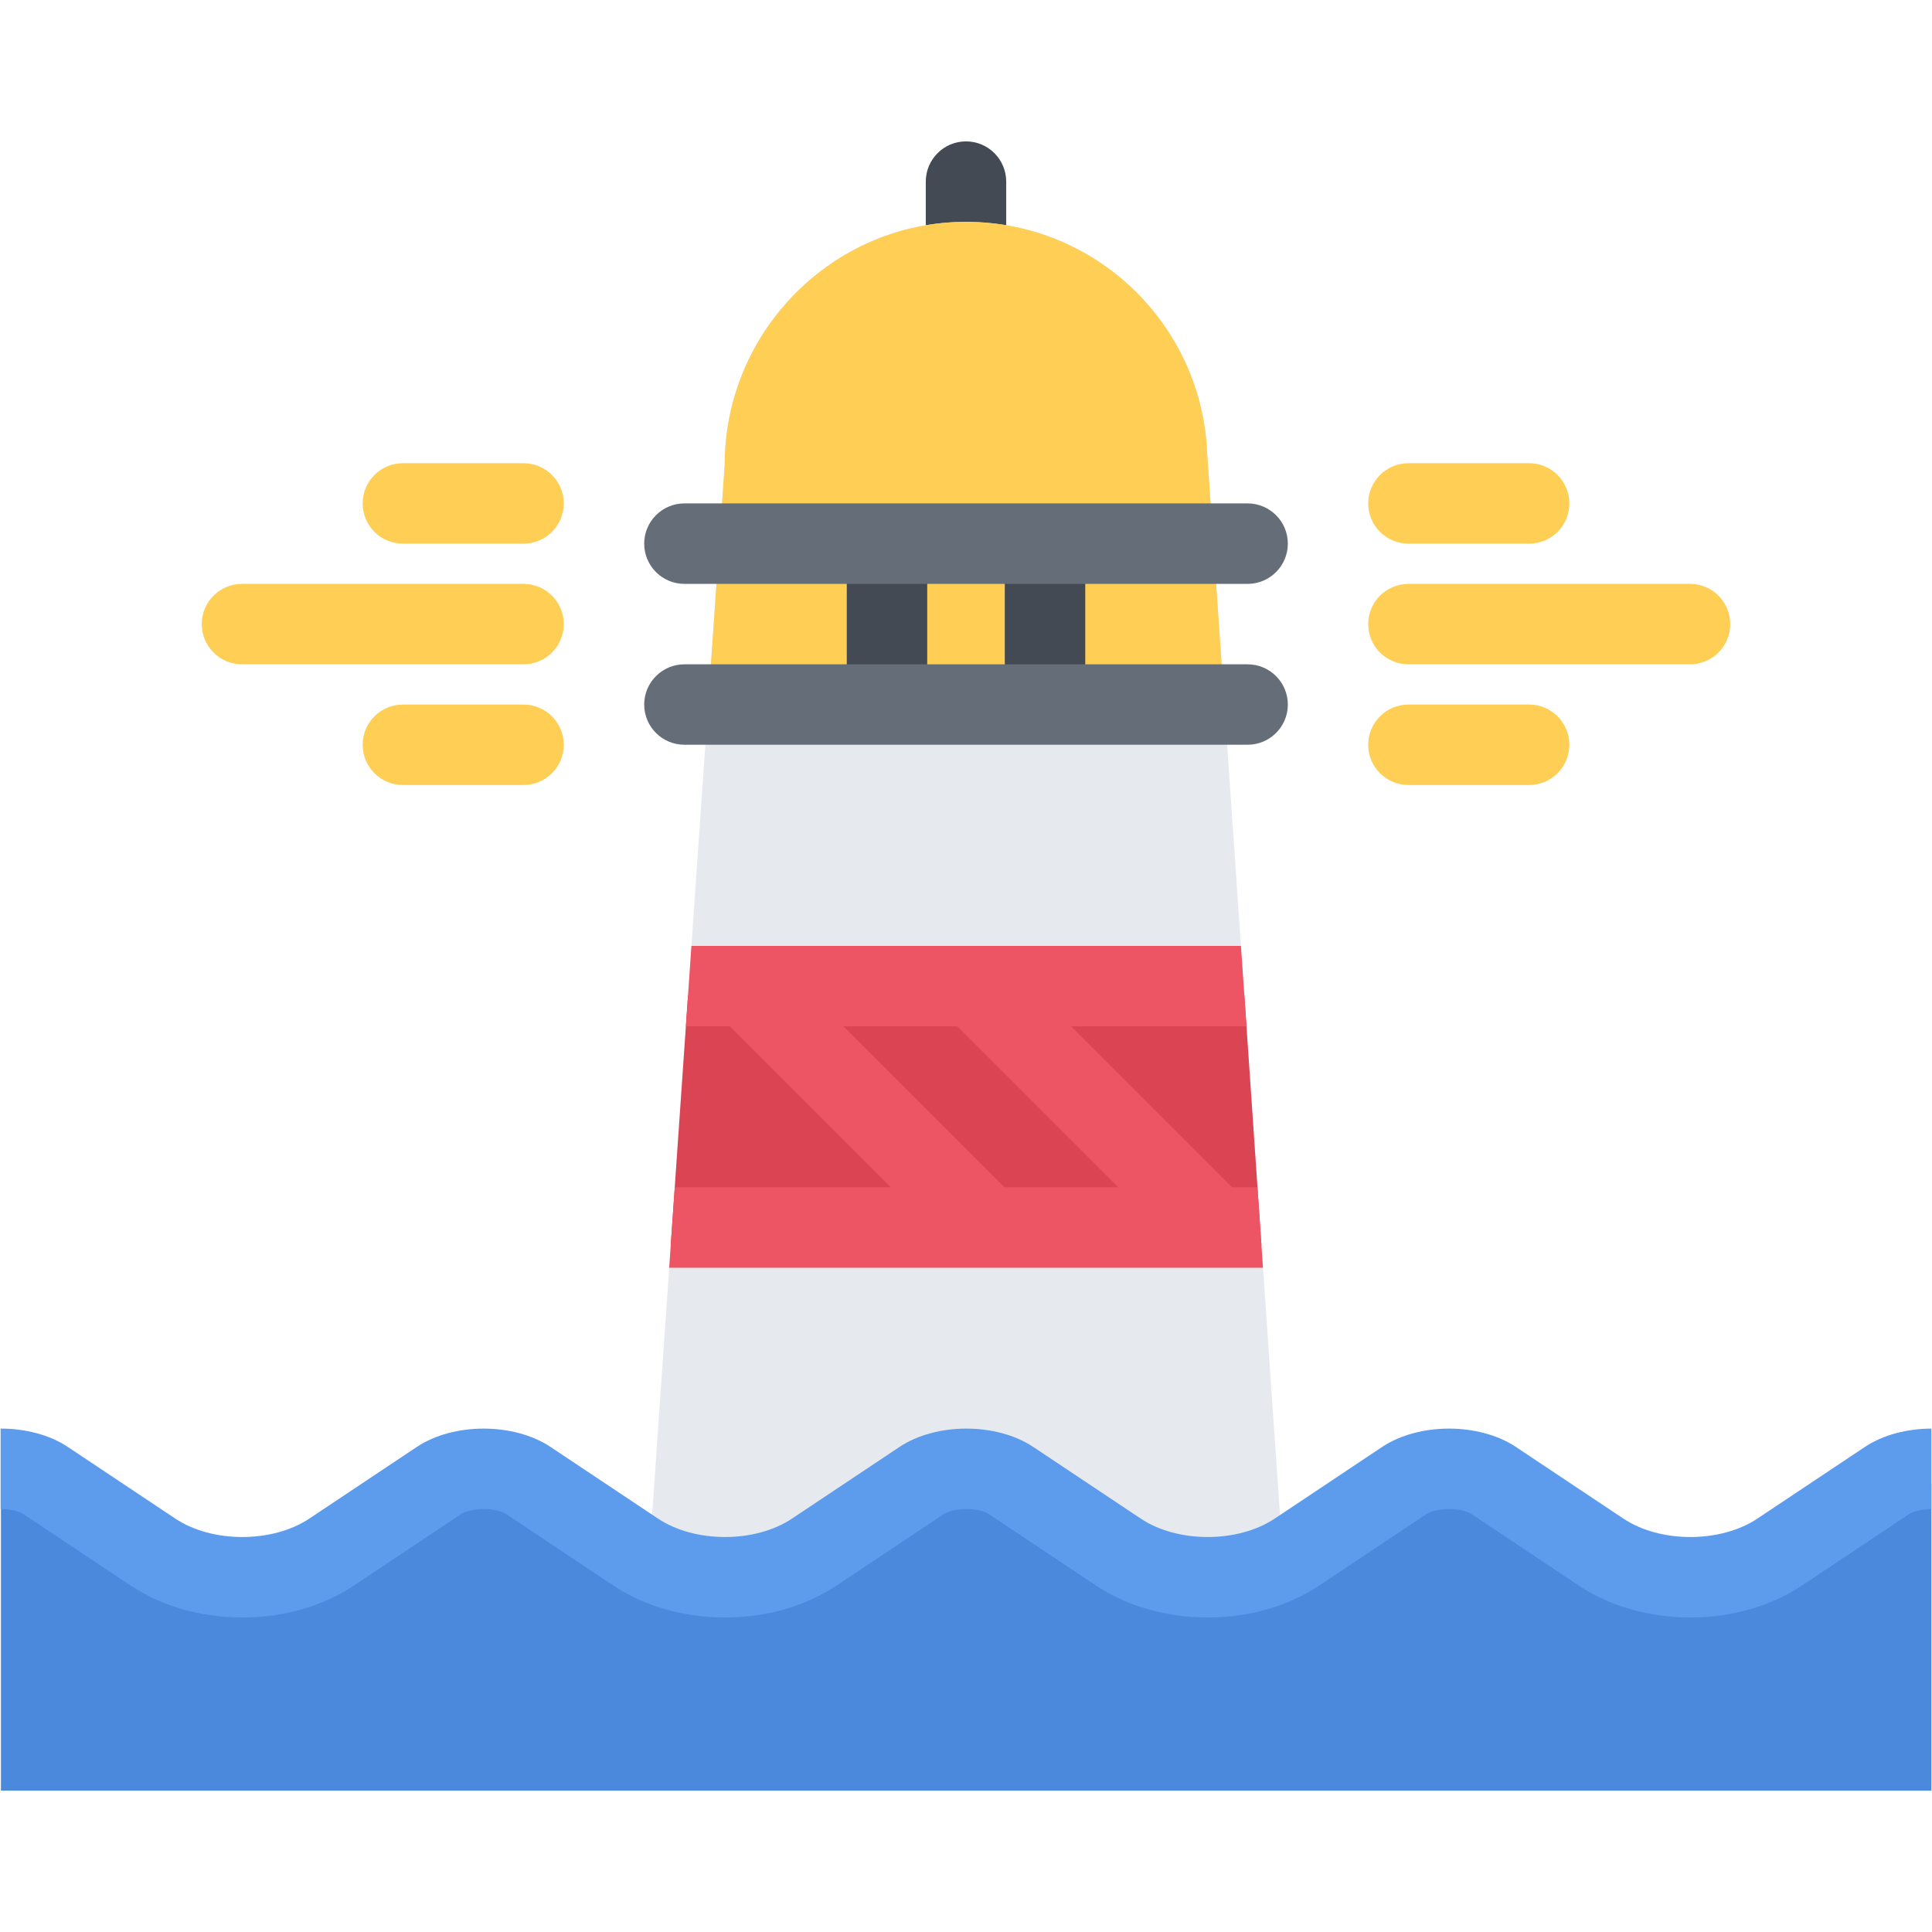 <?xml version="1.0" standalone="no"?><!DOCTYPE svg PUBLIC "-//W3C//DTD SVG 1.1//EN" "http://www.w3.org/Graphics/SVG/1.1/DTD/svg11.dtd"><svg class="icon" width="128px" height="128.00px" viewBox="0 0 1024 1024" version="1.1" xmlns="http://www.w3.org/2000/svg"><path d="M512 74.936c-11.774 0-21.314 9.556-21.314 21.33v46.626h42.628V96.266c0-11.774-9.54-21.33-21.314-21.33z" fill="#434A54" /><path d="M639.856 240.706C637.294 172.28 581.02 117.596 512 117.596c-70.642 0-127.902 58.15-127.902 128.792l-42.66 617.386h341.14l-42.722-623.068z" fill="#E6E9ED" /><path d="M384.098 246.388l-8.776 127.042h273.652l-9.12-132.726C637.294 172.28 581.02 117.596 512 117.596c-70.642 0-127.902 58.15-127.902 128.792z" fill="#FFCE54" /><path d="M955.06 827.08c-16.396 10.898-37.382 16.926-59.12 16.926-21.796 0-42.786-6.028-59.148-16.926l-56.964-37.976c-1.342-0.906-5.558-2.624-11.804-2.624-6.308 0-10.492 1.716-11.868 2.624l-56.962 37.976c-16.366 10.898-37.352 16.926-59.088 16.926-21.796 0-42.786-6.028-59.148-16.926l-56.964-37.976c-1.344-0.906-5.542-2.624-11.82-2.624s-10.478 1.716-11.836 2.624l-56.964 37.976c-16.364 10.898-37.35 16.926-59.118 16.926s-42.77-6.028-59.134-16.926l-56.964-37.976c-1.342-0.906-5.542-2.624-11.82-2.624s-10.478 1.716-11.836 2.624L187.536 827.08c-16.364 10.898-37.352 16.926-59.118 16.926-21.768 0-42.77-6.028-59.134-16.926L12.32 789.104c-1.342-0.906-5.558-2.624-11.82-2.624v162.584h1023.172V786.48c-6.184 0.062-10.304 1.716-11.68 2.624L955.06 827.08z" fill="#4A89DC" /><path d="M0.328 799.848c0.062 0 0.11-0.032 0.172-0.032 6.262 0 10.478 1.716 11.82 2.592l56.964 37.974c16.364 10.932 37.366 16.928 59.134 16.928 21.766 0 42.754-5.996 59.118-16.928l56.964-37.974c1.358-0.876 5.558-2.592 11.836-2.592s10.478 1.716 11.82 2.592l56.964 37.974c16.364 10.932 37.366 16.928 59.134 16.928s42.754-5.996 59.118-16.928l56.964-37.974c1.358-0.876 5.558-2.592 11.836-2.592s10.476 1.716 11.82 2.592l56.964 37.974c16.364 10.932 37.352 16.928 59.148 16.928 21.736 0 42.722-5.996 59.088-16.928l56.962-37.974c1.376-0.876 5.558-2.592 11.868-2.592 6.246 0 10.462 1.716 11.804 2.592l56.964 37.974c16.364 10.932 37.352 16.928 59.148 16.928 21.736 0 42.722-5.996 59.12-16.928l56.932-37.974c1.376-0.876 5.496-2.56 11.68-2.56v-42.66c-12.804 0.032-25.608 3.278-35.29 9.742l-56.964 37.976c-9.774 6.496-22.64 9.744-35.476 9.744-12.868 0-25.734-3.248-35.476-9.744l-56.964-37.976c-9.774-6.496-22.64-9.742-35.476-9.742-12.868 0-25.734 3.246-35.508 9.742l-56.934 37.976c-9.774 6.496-22.64 9.744-35.476 9.744-12.868 0-25.734-3.248-35.476-9.744l-56.964-37.976c-9.774-6.496-22.64-9.742-35.492-9.742-12.866 0-25.718 3.246-35.478 9.742l-56.962 37.976c-9.76 6.496-22.626 9.744-35.478 9.744-12.868 0-25.718-3.248-35.478-9.744l-56.962-37.976c-9.76-6.496-22.626-9.742-35.478-9.742-12.868 0-25.718 3.246-35.478 9.742l-56.962 37.976c-9.76 6.496-22.626 9.744-35.478 9.744-12.868 0-25.718-3.248-35.478-9.744l-56.964-37.976c-9.758-6.496-22.626-9.742-35.476-9.742H0.33v42.66z" fill="#5D9CEC" /><path d="M448.806 298.792h42.644v63.958h-42.644zM532.55 298.792h42.66v63.958h-42.66z" fill="#434A54" /><path d="M661.216 266.812H362.768c-11.774 0-21.33 9.556-21.33 21.33s9.556 21.33 21.33 21.33h298.45c11.806 0 21.362-9.556 21.362-21.33-0.002-11.772-9.556-21.33-21.364-21.33z" fill="#656D78" /><path d="M810.496 373.432H746.54c-11.806 0-21.364 9.556-21.364 21.298 0 11.806 9.556 21.33 21.364 21.33h63.958c11.742 0 21.3-9.524 21.3-21.33-0.002-11.742-9.56-21.298-21.302-21.298zM746.54 288.142h63.958c11.742 0 21.3-9.524 21.3-21.33 0-11.742-9.558-21.298-21.3-21.298H746.54c-11.806 0-21.364 9.556-21.364 21.298 0 11.806 9.556 21.33 21.364 21.33zM895.754 309.472H746.54c-11.806 0-21.364 9.556-21.364 21.298 0 11.806 9.556 21.33 21.364 21.33h149.214c11.774 0 21.3-9.524 21.3-21.33 0-11.74-9.526-21.298-21.3-21.298z" fill="#FFCE54" /><path d="M277.478 373.432H213.52c-11.774 0-21.314 9.556-21.314 21.298 0 11.806 9.542 21.33 21.314 21.33h63.958c11.774 0 21.33-9.524 21.33-21.33 0-11.742-9.556-21.298-21.33-21.298zM213.52 288.142h63.958c11.774 0 21.33-9.524 21.33-21.33 0-11.742-9.556-21.298-21.33-21.298H213.52c-11.774 0-21.314 9.556-21.314 21.298 0 11.806 9.54 21.33 21.314 21.33zM277.478 309.472H128.246c-11.774 0-21.314 9.556-21.314 21.298 0 11.806 9.542 21.33 21.314 21.33h149.232c11.774 0 21.33-9.524 21.33-21.33 0-11.74-9.556-21.298-21.33-21.298z" fill="#FFCE54" /><path d="M661.216 352.102H362.768c-11.774 0-21.33 9.556-21.33 21.33s9.556 21.298 21.33 21.298h298.45c11.806 0 21.362-9.524 21.362-21.298-0.002-11.774-9.556-21.33-21.364-21.33z" fill="#656D78" /><path d="M355.506 660.092h313.082l-9.056-132.57h-294.86z" fill="#DA4453" /><path d="M354.694 671.93h314.704l-2.934-42.66h-13.492l-85.258-85.29h92.942l-2.938-42.63H366.484l-2.952 42.63h23.266l85.29 85.29h-114.442l-2.952 42.66z m92.41-127.95h60.304l85.29 85.29h-60.32l-85.274-85.29z" fill="#ED5564" /></svg>